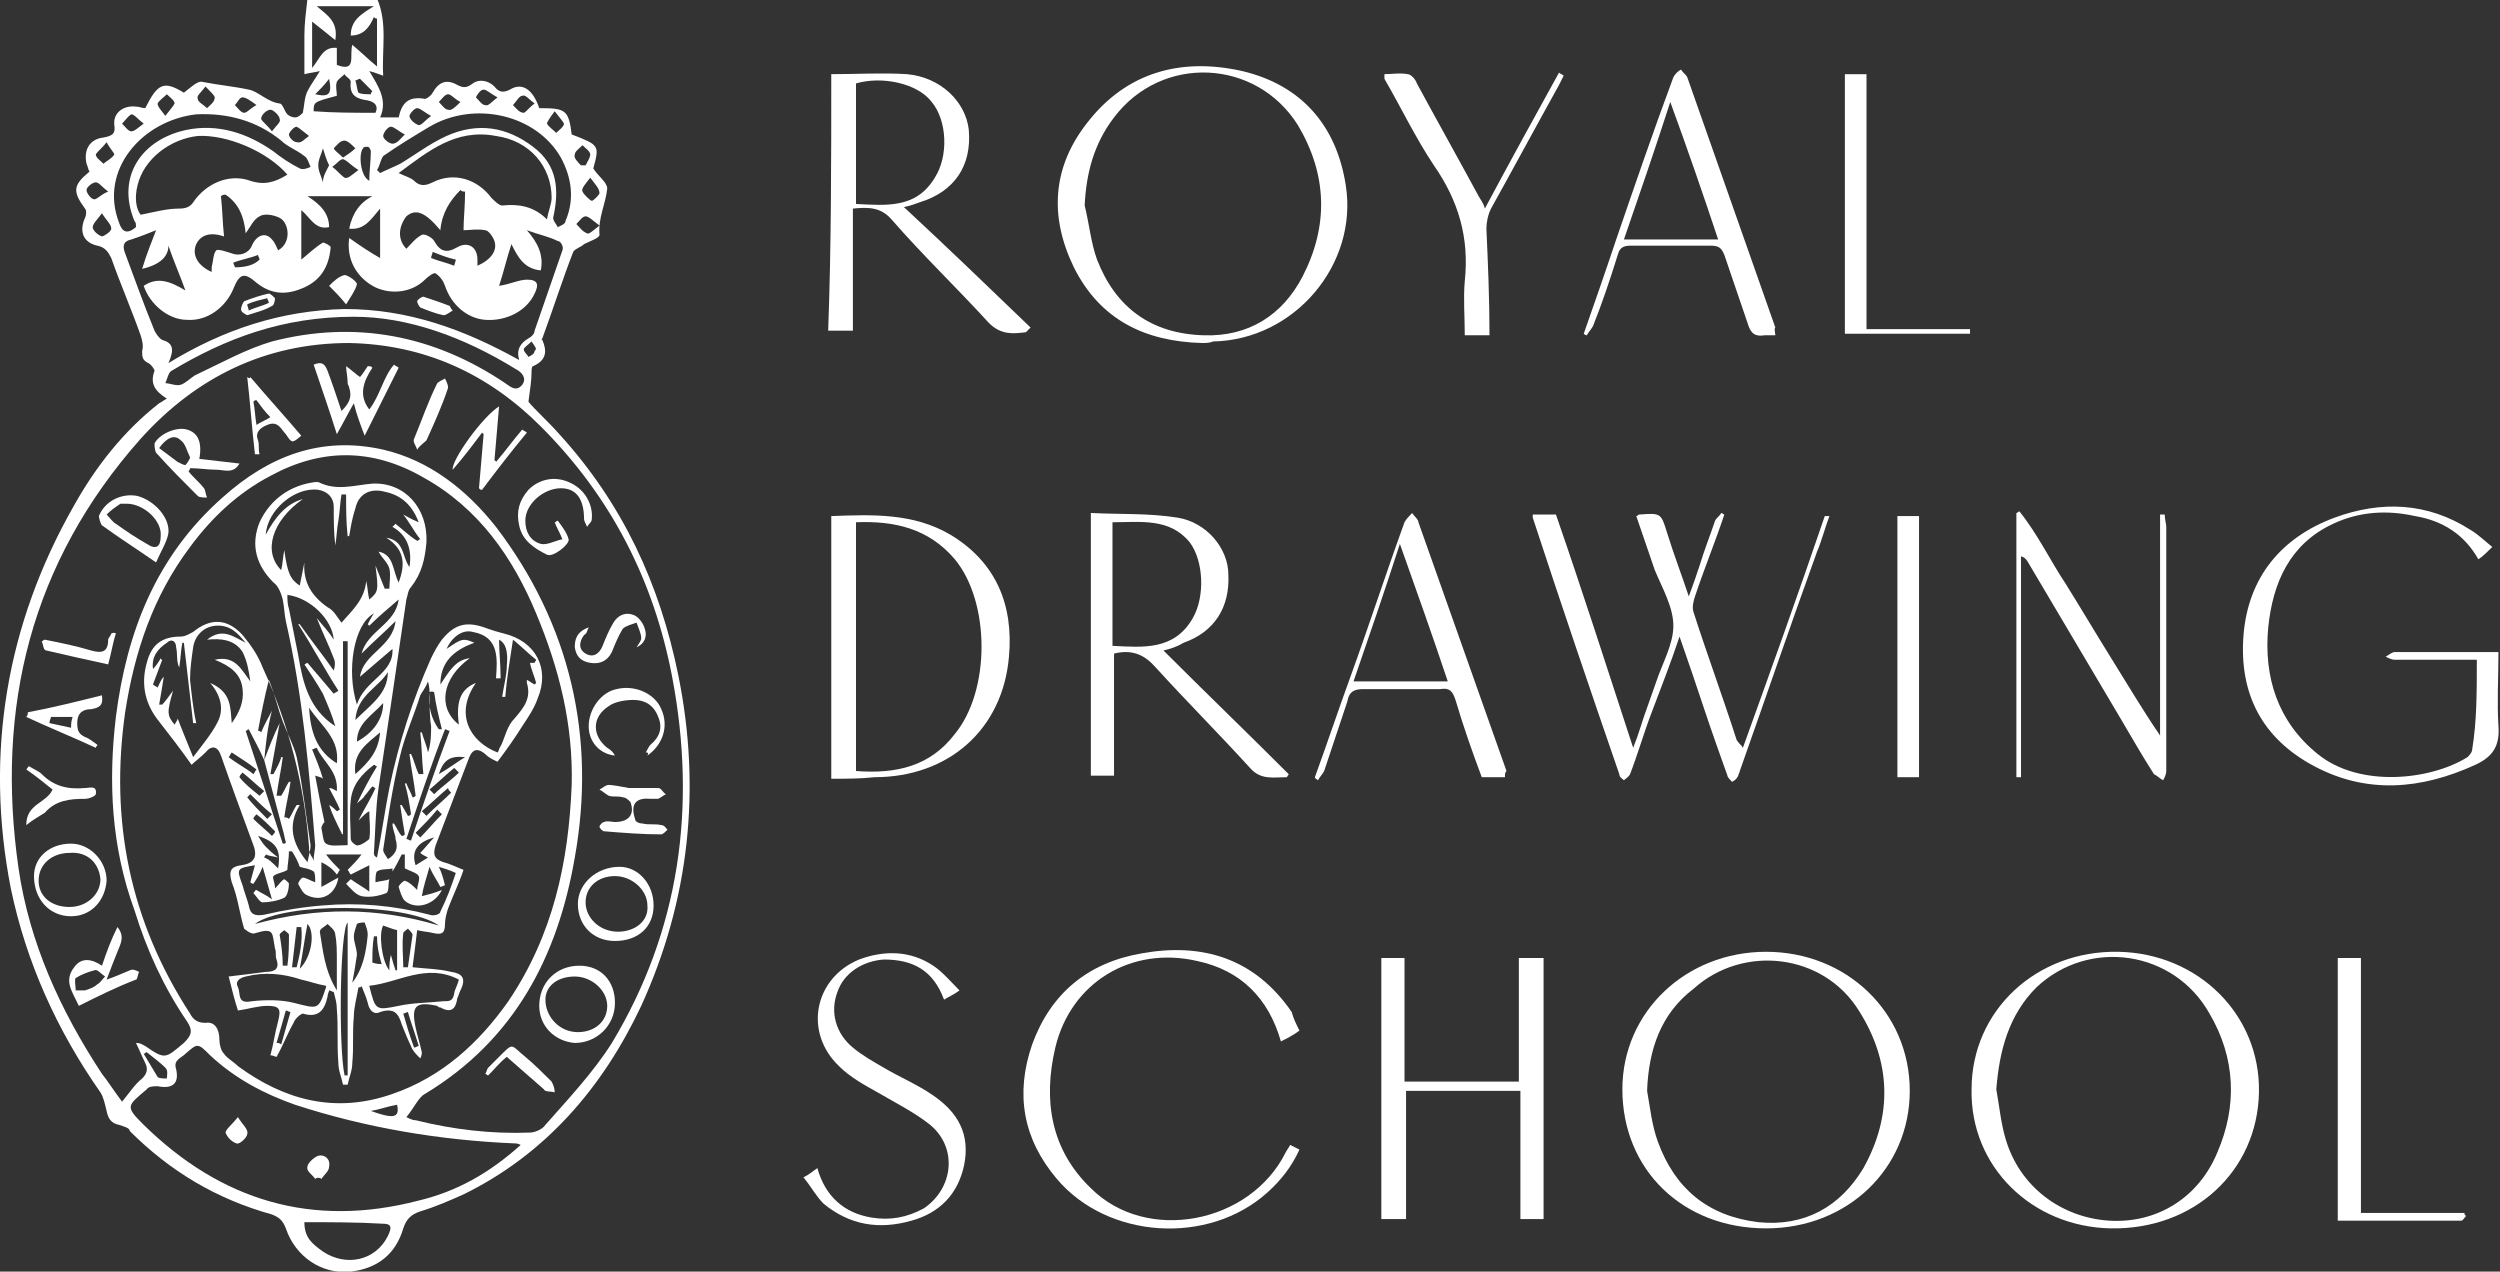 <?xml version="1.0" encoding="utf-8"?>
<!-- Generator: Adobe Illustrator 19.1.0, SVG Export Plug-In . SVG Version: 6.00 Build 0)  -->
<svg version="1.1" id="Layer_1" xmlns="http://www.w3.org/2000/svg" xmlns:xlink="http://www.w3.org/1999/xlink" x="0px" y="0px"
	 viewBox="0 0 161.8 82.3" style="enable-background:new 0 0 161.8 82.3;" xml:space="preserve">
<rect x="0" y="0" width="161.8" height="82.3" fill="#333333" stroke="none"/>
<style type="text/css">
	.st0{fill:#FFFFFF;}
</style>
<g>
	<path class="st0" d="M10.8,25.8c-0.8-0.5-1.1-1-0.8-1.8c0-0.1-0.2-0.4-0.4-0.5c-0.4-0.2-0.4-0.4-0.4-0.8c0.1-0.3,0-0.7-0.1-1
		c-0.6-1.7-1.3-3.3-1.9-5c-0.2-0.4-0.4-0.7-0.9-0.8c-0.9-0.2-1.2-0.9-0.8-1.8c0.1-0.2,0.1-0.5,0-0.6c-0.8-1.1-0.8-1.5,0.3-2.4
		c-0.1-0.1-0.1-0.3-0.2-0.5C5.4,9.7,5.8,9,6.7,8.9c0.5-0.1,0.8-0.2,0.7-0.8C7.3,7.3,8,6.8,8.8,6.9C9,6.9,9.2,7,9.4,7
		c0.8-1.6,1.2-1.8,2.5-1c0.4-0.3,0.9-0.8,1.2-0.7c1,0.2,2.1,0.3,3,0.5c0.6,0.1,1.2,0.8,2,0.9c0.2,0,0.3,0.5,0.5,0.7
		c0.1,0.1,0.3,0.2,0.5,0.2c0.2,0,0.4-0.2,0.5-0.3c0.1-0.5,0.1-1,0.3-1.4c0.2-0.4,0.5-0.8,0.8-1.3c-0.4,0.1-0.6,0.1-1,0.2
		c0-0.9,0-1.7,0-2.5c0-0.8,0.1-1.5,0.2-2.4c1.5,0,3,0,4.5,0c0.7,1.6,0.3,3.3,0.4,5c-0.3-0.1-0.5-0.2-0.9-0.3c0.6,1,1.2,1.9,0.7,3
		c0.4,0,0.8,0,1.2,0c0.2-0.9,0.6-1.4,1.7-1.2c0.1,0,0.4-0.2,0.5-0.4c0.4-0.7,0.9-0.9,1.6-0.5c0.4,0.2,0.6,0.2,1-0.1
		C31,5.1,31.6,5.2,32,5.6c0.3,0.4,0.6,0.4,1,0.2c0.8-0.5,1.5,0,1.9,1.2c1.7,0,1.9,0.1,2.1,1.7c1.8,0.7,1.8,0.7,1.4,2.2
		c0.3,0.5,0.9,0.9,0.9,1.3c-0.1,1-0.6,1.9-0.5,3c0,0.2-0.6,0.4-1,0.6c-0.2,0.2-0.6,0.3-0.7,0.5c-0.7,1.8-1.3,3.7-2,5.6
		c0,0-0.1,0.1,0,0.1c0.3,0.7,0.3,1.3-0.6,1.7c-0.1,0-0.1,0.3-0.1,0.4c0,0.6-0.1,1.1-0.2,1.9c0.5,0.6,1.3,1.3,2,2.1
		c4.1,4.5,6.5,9.7,7.7,15.6c1.5,7.4,0.7,14.6-2.4,21.4c-2.5,5.3-6.2,9.6-11.5,12.2c-0.9,0.4-1.8,0.8-2.8,1.1
		c-0.6,0.2-0.9,0.5-1.1,1.1c-0.5,1.7-1.7,2.6-3.4,2.8c-1.9,0.2-3.6-1-4.2-2.8c-0.2-0.5-0.4-0.7-0.9-0.9c-3.6-1-6.6-2.8-9.2-5.4
		C8.4,73,8,72.9,7.7,72.8c-0.5-0.1-0.7-0.4-0.8-0.9c-0.1-0.4-0.2-0.9-0.4-1.2c-2.8-4-4.8-8.4-5.8-13.2C-1,48.8,0.4,40.4,4.8,32.7
		c1.4-2.5,3.2-4.8,5.5-6.6C10.5,26,10.6,25.9,10.8,25.8z M26.3,72.3c0.4,0.2,0.5,0.2,0.6,0.2c2.4,0.6,4.9,0.9,7.4,0.8
		c0.3,0,0.8-0.2,1-0.5c1.5-1.7,3.1-3.4,4.3-5.3c4.4-7.3,5.5-15.3,3.9-23.7c-1.2-6.3-4-11.7-8.5-16.2c-3.4-3.4-7.5-5.3-12.4-5.4
		c-5.4,0-9.9,2.2-13.5,6.2c-7.1,8-9.4,17.4-7.9,27.8c0.7,4.8,2.7,9.2,5.4,13.3c0.4,0.5,0.7,1,1.3,1.8c0.5-0.6,0.8-1.1,1.3-1.5
		c0.3-0.3,0.4-0.6,0.2-1c-0.2-0.4-0.4-0.9-0.6-1.3c0.3,0,0.4,0.1,0.6,0.2c1.3,0.9,1.3,0.8,2.5-0.2c0.5-0.5,0.6-0.8,0.2-1.4
		c-1.5-2.2-2.6-4.6-3.4-7.2C7.2,54.8,7,50.6,7.5,46.4c0.7-5.5,2.6-10.4,6.9-14.2c3-2.7,6.4-4,10.4-3.1c3,0.7,5.4,2.6,7.3,5
		c4.8,6.3,6.5,13.6,5.1,21.4c-1.1,6.4-3.9,11.8-9.7,15.3C27.1,71,26.8,71.7,26.3,72.3z M37,50.8c0.1-3.9-0.8-7.5-2.3-11.1
		c-1.5-3.6-3.7-6.8-7.3-8.8c-3.3-1.9-6.6-1.9-9.9-0.1c-2.1,1.1-3.8,2.7-5.2,4.6c-2.4,3.2-3.6,6.8-4.2,10.7c-1,7,0.3,13.5,4.2,19.5
		c0.2,0.4,0.5,0.6,1,0.6c0.6-0.1,0.9,0.4,0.9,1.1c0,0.3,0.1,0.7,0.3,0.9c0.2,0.3,0.6,0.5,0.9,0.8c3,2.2,6.3,3.1,10,1.8
		c3.2-1.1,5.6-3.3,7.5-6C35.8,60.5,36.8,55.8,37,50.8z M33.7,74.1c-0.2-0.1-0.3-0.1-0.4-0.1c-4.8-0.2-9.6-1-14.2-2.5
		c-2-0.7-3.9-1.7-5.5-3.2c-0.8-0.8-0.8-0.8-1.6-0.1c-0.3,0.3-0.8,0.4-0.6,1c0.2,0.9-0.2,1.3-1.2,1.1c-0.2,0-0.6,0-0.7,0.2
		c-1.3,1.1-1.4,1.1-0.2,2.3c5,4.9,10.9,6.7,17.8,4.9C29.6,77.1,31.7,75.9,33.7,74.1z M9.2,17.4c0.3-1,0.6-1.7,0.9-2.5
		c-0.5,0.2-1,0.4-1.6,0.6c-0.5,0.1-0.6,0.4-0.4,0.9c0.6,1.6,1.2,3.3,1.9,5c0.1,0.2,0.3,0.5,0.5,0.6c0.7,0.2,0.8,0.6,0.4,1.5
		c3.6-2.2,7.3-3.4,11.4-3.5c4.1,0,7.7,1.3,11.3,3.3c-0.2-0.7,0.1-1.1,0.6-1.4c0.2-0.1,0.4-0.3,0.4-0.5c0.6-1.7,1.2-3.5,1.8-5.2
		c0.1-0.2-0.1-0.6-0.3-0.6c-0.6-0.3-1.2-0.4-2-0.7c0.7,0.8,1.1,1.6,0.9,2.6c-1.1-0.1-1.5-0.9-1.9-1.7c-0.3,0.9-0.5,1.8-0.8,2.7
		c0.7-0.1,1.3-0.4,1.8-0.4c0.7,0,0.8,0.3,0.5,0.9c-0.5,1.1-1.8,1.8-3.2,1.7c-1.2-0.1-2.2-1-2.6-2.2c-0.1-0.3-0.3-0.6-0.6-0.8
		c-0.1-0.1-0.5,0.2-0.7,0.4c-0.8,0.8-2.1,1-3.2,0.5c-1.2-0.6-1.9-1.8-1.7-3.2c0.7,0.5,1.3,0.9,2,1.3c0-1,0-2.1,0-3.2
		c-0.6,0.7-1,1.4-2,1.3c0.2-1,0.7-1.7,1.5-2.1c-1.3,0-2.7,0-4.2,0c0.8,0.5,1.4,1.1,1.4,2c-0.9,0.2-1.2-0.6-1.8-1.1
		c0,0.6,0,1.1,0,1.7c0,0.5,0,1,0,1.5c0.5-0.4,0.9-0.8,1.4-1.1c0.1,0,0.5,0.2,0.5,0.3c-0.1,1.2-0.6,2.1-1.7,2.6
		c-1.1,0.5-2.1,0.5-3.1-0.3c-0.8-0.7-1.1-0.6-1.5,0.4c-0.5,1.2-1.7,2.1-3,2c-1.2,0-2.4-1-2.8-2.2c0.9-0.6,1.7-0.3,2.7,0.3
		c-0.4-1.1-0.8-2-1.1-2.9C10.9,16.5,10.5,17.1,9.2,17.4z M18.6,11.3c-1.3-1.5-3.9-2.6-5.8-2.5c-1.8,0.2-3.5,1.5-3.9,3.2
		c-0.2,0.8-0.1,1.5,0.2,1.9c1-0.2,1.7-0.4,2.5-0.4c0.4,0,0.7-0.1,0.9-0.4c0.8-1.2,2.3-1.9,3.7-1.4C17.1,12,17.8,11.8,18.6,11.3z
		 M25.8,11.2c0.4,0.2,0.8,0.3,1,0.5c0.4,0.4,0.8,0.3,1.2,0.1c1.4-0.7,2.9-0.2,3.8,1c0.2,0.2,0.5,0.5,0.7,0.5c1-0.1,2,0,2.9,0.9
		c0.1-0.6,0.3-1,0.3-1.4c0-2-1.4-3.7-3.6-4C29.5,8.3,27.7,9.8,25.8,11.2z M22.9,20.5c-4.6,0-8.3,1.4-11.8,3.5
		c-0.2,0.1-0.3,0.6-0.4,0.8c0.3,0,0.7,0.2,1,0.1c0.3-0.1,0.6-0.4,0.9-0.6c1.7-0.8,3.3-1.7,5-2.2c5.4-1.4,10.5-0.4,15.1,2.7
		c0.3,0.2,0.7,0.6,1.1,0.1c0.3-0.4,0-0.8-0.4-1C30,21.8,26.4,20.5,22.9,20.5z M8.8,14.7c0-0.2,0-0.3-0.1-0.4
		c-1.2-2.9,0.5-5.3,3.4-5.9c2-0.4,3.9,0.2,5.6,1.4c0.5,0.4,1.1,0.8,1.7,1.1c0.2,0.1,0.5,0,0.7-0.1c-0.1-0.2-0.2-0.6-0.4-0.7
		c-0.5-0.4-1.1-0.6-1.5-1c-1.6-1.3-3.5-1.8-5.5-1.7C9.2,7.8,6.4,11,7.7,14.4C7.9,15,8.2,15.2,8.8,14.7z M24.4,11
		c0.1,0.1,0.1,0.1,0.2,0.2c0.4-0.2,0.9-0.4,1.3-0.6c1-0.6,1.9-1.3,3-1.8c2-0.9,3.9-0.6,5.6,0.7c1.6,1.2,1.7,2.8,1.3,4.6
		c0,0.2,0.2,0.4,0.3,0.6c0.2-0.1,0.5-0.2,0.5-0.4c0.6-1.4,0.4-2.8-0.3-4.1c-1.6-2.8-5.6-3.7-8.5-2c-1,0.6-2,1.2-3,1.9
		C24.6,10.4,24.6,10.7,24.4,11z M13.7,17.6c0-0.1,0-0.2,0-0.3c0.1-0.4,0.1-0.9,0.3-1.1c0.1-0.1,0.7,0.1,1,0.2c0.5,0.2,1.1,0,1.3-0.5
		c0.3-0.7,0.9-0.9,1.3-0.4c0.2,0.2,0.3,0.5,0.4,0.7c0.9-0.5,0.7-1.8,0.1-2.1c-0.4-0.2-1-0.3-1.3-0.1c-0.4,0.2-0.6,0.7-0.9,1.1
		c-0.1-1-0.4-1.9-1.3-2.5c-0.1,0-0.2,0-0.3,0.1c0.1,0.9,0.1,1.7,0.2,2.6c-0.9-0.3-1.5-0.1-1.8,0.5C12.4,16.5,12.8,17.2,13.7,17.6z
		 M26.3,16.1c0.3-0.3,0.6-0.7,1-0.9c0.2-0.1,0.7,0.2,0.8,0.4c0.4,0.7,0.8,0.8,1.5,0.4c0.7-0.4,1.3,0,1.3,0.8c0,0.1,0,0.3,0,0.4
		c0.9-0.4,1.3-1,1.1-1.6c-0.1-0.3-0.4-0.7-0.6-0.7c-0.5-0.1-1,0-1.4,0c0-0.7,0.1-1.6,0.1-2.5c-0.1,0-0.2,0-0.3-0.1
		c-0.7,0.7-1.2,1.5-1.3,2.6c-1-1.2-1.6-1.4-2.2-0.9C25.7,14.8,25.8,15.6,26.3,16.1z M24.4,1.2c-0.1,0-0.1,0-0.2-0.1
		c-0.3,0.7-0.7,1.2-1.5,1.2c0-1,0.7-1.4,1.5-1.9c-1.3,0-2.5,0-3.7,0c0.7,0.6,1.4,1,1.2,2.2c-0.6-0.5-1-0.8-1.5-1.2c0,1,0,1.9,0,3
		c0.5-0.6,0.7-1.4,1.6-1.3c0,0.4,0,0.8,0,1.1c1.3,0.5,0.8-0.6,1-1.3c0.6,0.5,1.1,1,1.6,1.4C24.4,3.2,24.4,2.2,24.4,1.2z M19.7,79.1
		c0,1,0.5,1.4,1.2,1.9c1.5,1,3.4,0.6,4.2-1c0.3-0.6,0.2-0.8-0.3-0.8C23.1,79.1,21.4,79.1,19.7,79.1z M24.3,7.3
		c0.2-0.4,0-0.7-0.5-0.8c-0.7-0.1-1.2-0.3-1.1-1.2c0-0.2-0.3-0.3-0.4-0.5c-0.2,0.2-0.4,0.3-0.5,0.5c-0.1,0.3,0,0.6,0,0.9
		c-1.5,0.4-1.5,0.4-1.5,1C21.6,7.3,22.9,7.3,24.3,7.3z M23.9,11.7c0-0.6,0.1-1.3,0.1-1.9c0-0.1-0.1-0.3-0.2-0.3
		c-0.1,0-0.3,0-0.3,0.1C23.2,9.9,23.3,11.4,23.9,11.7z M23.2,11c-0.5-0.3-0.7-0.6-1-0.7c-0.2,0-0.4,0.3-0.7,0.5
		c0.3,0.2,0.5,0.5,0.8,0.7C22.5,11.6,22.8,11.3,23.2,11z M9.5,68.1c-0.1,0-0.1,0.1-0.2,0.1c0.3,0.5,0.6,1,0.9,1.5
		c0.1,0.1,0.4,0.1,0.6,0.1c0-0.2,0.1-0.5-0.1-0.7C10.4,68.8,10,68.5,9.5,68.1z M38.8,14.6c-0.4-0.3-0.7-0.6-0.9-0.6
		c-0.2,0-0.4,0.3-0.6,0.5c0.2,0.2,0.4,0.5,0.7,0.6C38.1,15.2,38.4,14.9,38.8,14.6z M21.3,10.7c-0.2-0.4-0.3-0.8-0.4-1.1
		c-0.1,0.4-0.3,0.7-0.3,1.1c0,0.4,0.2,0.7,0.3,1.1C20.9,11.4,21.1,11.1,21.3,10.7z M17.6,8.5c0.3-0.4,0.6-0.6,0.5-0.8
		c0-0.2-0.4-0.6-0.6-0.6c-0.2,0-0.6,0.3-0.6,0.6C17,7.9,17.3,8.1,17.6,8.5z M6.6,13.8C6.3,14.2,6,14.5,6,14.7c0,0.2,0.3,0.5,0.6,0.6
		c0.1,0,0.6-0.3,0.6-0.5C7.2,14.5,6.9,14.3,6.6,13.8z M38.2,11.5c-0.3,0.4-0.6,0.7-0.5,0.9c0.1,0.2,0.4,0.5,0.6,0.6
		c0.1,0,0.5-0.4,0.5-0.5C38.8,12.2,38.5,11.9,38.2,11.5z M7,12.4c-0.4-0.3-0.6-0.6-0.8-0.6c-0.2,0-0.6,0.3-0.6,0.5
		c0,0.2,0.3,0.6,0.5,0.6C6.3,12.9,6.5,12.6,7,12.4z M26.2,8.7c-0.4-0.2-0.7-0.5-0.9-0.5c-0.2,0-0.5,0.4-0.5,0.6
		c0,0.2,0.4,0.5,0.6,0.5C25.7,9.3,25.9,9,26.2,8.7z M22.2,10.2c0.3-0.2,0.6-0.4,0.8-0.6c-0.2-0.2-0.5-0.5-0.7-0.5
		c-0.3,0-0.5,0.3-0.7,0.5C21.7,9.8,21.9,9.9,22.2,10.2z M9.3,8C8.9,7.7,8.7,7.4,8.5,7.4C8.3,7.5,8.1,7.8,7.9,8
		c0.2,0.2,0.4,0.5,0.6,0.5C8.7,8.5,8.9,8.3,9.3,8z M20,8.8c-0.4-0.3-0.6-0.5-0.8-0.6c-0.2,0-0.5,0.4-0.5,0.5c0,0.2,0.3,0.5,0.5,0.5
		C19.5,9.3,19.7,9,20,8.8z M6.9,9.2C6.6,9.6,6.3,9.8,6.2,10c0,0.2,0.3,0.4,0.5,0.6c0.2-0.2,0.5-0.3,0.7-0.6C7.4,9.9,7.1,9.6,6.9,9.2
		z M27.9,7.5C27.5,7.3,27.2,7,27,7c-0.2,0-0.5,0.4-0.5,0.5c0,0.2,0.3,0.5,0.6,0.6C27.3,8.1,27.5,7.8,27.9,7.5z M35.9,7.2
		c-0.3,0.4-0.5,0.7-0.5,0.8c0.1,0.2,0.4,0.4,0.6,0.6c0.2-0.2,0.5-0.4,0.5-0.6C36.4,7.8,36.2,7.6,35.9,7.2z M37.6,10.7
		c0.1,0,0.2,0,0.3,0c0.1-0.2,0.3-0.5,0.3-0.7c0-0.2-0.3-0.4-0.5-0.6c-0.2,0.2-0.5,0.4-0.5,0.6C37.1,10.2,37.4,10.5,37.6,10.7z
		 M34.6,6.7c-0.4-0.3-0.6-0.6-0.8-0.5c-0.2,0-0.4,0.4-0.6,0.6c0.2,0.2,0.4,0.5,0.7,0.5C34,7.3,34.2,7,34.6,6.7z M13.3,5.6
		c-0.3,0.4-0.6,0.6-0.5,0.8c0,0.2,0.4,0.4,0.6,0.6c0.2-0.2,0.5-0.4,0.5-0.7C13.9,6.2,13.6,5.9,13.3,5.6z M16.6,6.8
		c-0.4-0.3-0.7-0.5-0.9-0.5c-0.2,0-0.3,0.3-0.5,0.5c0.2,0.2,0.4,0.5,0.6,0.5C16,7.3,16.2,7,16.6,6.8z M32.2,6.3
		c-0.4-0.2-0.7-0.5-0.9-0.5c-0.2,0-0.4,0.3-0.5,0.5c0.2,0.2,0.4,0.5,0.6,0.5C31.6,6.9,31.8,6.6,32.2,6.3z M29.8,6.6
		c-0.4-0.2-0.6-0.5-0.8-0.5c-0.2,0-0.4,0.3-0.6,0.5c0.2,0.2,0.4,0.5,0.6,0.5C29.2,7.2,29.5,6.9,29.8,6.6z M10.7,7.5
		c0.3-0.4,0.5-0.6,0.6-0.8c0-0.2-0.3-0.4-0.5-0.6c-0.2,0.2-0.5,0.4-0.6,0.6C10.2,6.9,10.4,7.1,10.7,7.5z M16.8,16.8
		c0-0.1-0.1-0.2-0.1-0.3c-0.5,0.2-1.1,0.3-1.6,0.5c0,0.1,0.1,0.2,0.1,0.3C15.8,17.3,16.4,17.2,16.8,16.8z M24,71.9
		c1.4,0.5,1.9,0.5,1.7-0.4C25.1,71.6,24.6,71.8,24,71.9z M28,16.3c0,0.1-0.1,0.3-0.1,0.4c0.5,0.2,1,0.3,1.5,0.5
		c0-0.1,0.1-0.3,0.1-0.4C29,16.7,28.5,16.5,28,16.3z M23.3,5.1c-0.1,0-0.2,0.1-0.3,0.1c0.1,0.3,0.1,0.6,0.2,0.8
		c0.2,0.1,0.5,0.1,0.8,0.1c0-0.1,0.1-0.2,0.1-0.2C23.8,5.6,23.6,5.4,23.3,5.1z M21.3,5.1c-0.3,0.4-0.6,0.7-0.9,1
		C21.3,6.3,21.5,6.1,21.3,5.1z M34.4,22.1c-0.2,0.2-0.5,0.4-0.5,0.5c0,0.2,0.2,0.3,0.3,0.5c0.2-0.1,0.4-0.2,0.4-0.4
		C34.8,22.6,34.6,22.4,34.4,22.1z"/>
	<path class="st0" d="M112.8,48.4c1.8-5,3.6-10,5.3-15c0,0,0.1,0,0.3,0c-0.3,0.8-0.5,1.6-0.8,2.3c-1.7,4.7-3.3,9.4-5,14.2
		c0,0.1-0.1,0.2-0.1,0.3c-0.1,0.2-0.2,0.3-0.4,0.4c-0.1-0.1-0.3-0.3-0.3-0.4c-0.5-1.4-1-2.8-1.5-4.3c-0.5-1.5-1-3-1.6-4.7
		c-0.6,1.8-1.2,3.3-1.8,4.9c-0.5,1.3-0.9,2.7-1.4,4c-0.1,0.2-0.3,0.3-0.4,0.4c-0.1-0.1-0.3-0.2-0.3-0.4c-1.9-5.5-3.8-11.1-5.6-16.6
		c0,0,0-0.1,0-0.2c0.5,0,0.9,0,1.5,0c1.7,4.9,3.3,9.9,5,15.1c0.4-1,0.6-1.8,0.9-2.6c0.2-0.6,0.4-1.1,0.6-1.7
		c0.4-1.2,1.1-2.4,1.1-3.6c0-1.2-0.7-2.4-1.2-3.6c-0.4-1.2-0.8-2.3-1.2-3.5c0.1,0,0.1-0.1,0.2-0.1c1.4-0.1,1.4-0.1,1.8,1.2
		c0.4,1.3,0.9,2.6,1.4,4.1c0.3-0.8,0.5-1.4,0.7-2c0.3-1,0.7-2,1-2.9c0.1-0.2,0.3-0.3,0.4-0.5c0.1,0,0.1,0.1,0.2,0.1
		c-0.6,1.8-1.3,3.5-1.9,5.3c-0.1,0.3-0.2,0.7-0.1,1c0.9,2.8,1.9,5.5,2.8,8.3C112.6,48.2,112.7,48.2,112.8,48.4z"/>
	<path class="st0" d="M127.6,70.5c0-5.1,4.2-9,9.5-8.9c5.2,0.1,9.2,4.1,9.1,9.1c-0.1,5.1-4.2,8.9-9.6,8.8
		C131.5,79.4,127.5,75.5,127.6,70.5z M129.2,70.5c0.2,1.1,0.3,2.2,0.6,3.2c0.9,3.1,3.6,5.1,6.7,5.3c3.1,0.2,5.8-1.5,7-4.4
		c1.3-3,1.2-6.1-0.5-9c-2.3-4.1-7.8-4.9-11.2-1.7C130,65.7,129.4,68,129.2,70.5z"/>
	<path class="st0" d="M105,70.5c0-5,4.1-8.9,9.3-8.9c5.2,0,9.3,3.9,9.3,9c0,5-4,8.9-9.3,8.9C108.9,79.5,105,75.7,105,70.5z
		 M106.6,70.6c0.2,1.1,0.3,2.2,0.7,3.3c1.1,3,3.2,4.8,6.5,5.2c3,0.3,5.3-1,6.8-3.5c1.9-3.4,1.8-6.9-0.3-10.2
		c-2.3-3.7-7.5-4.3-10.7-1.4C107.5,65.6,106.7,67.9,106.6,70.6z"/>
	<path class="st0" d="M77.8,22.2c-3.7-0.1-6.6-1.5-8.3-4.9c-1.6-3.3-1.4-6.5,0.9-9.4c2.5-3.2,6-4.2,10-3.3c3.8,0.9,6.1,3.5,6.7,7.4
		c0.8,5.1-3.3,10-8.6,10.1C78.3,22.2,78,22.2,77.8,22.2z M70.2,13.3c0.3,1.2,0.4,2.4,0.8,3.5c1.2,3.1,3.5,4.8,6.9,4.9
		c2.9,0.1,5.1-1.3,6.4-3.8c1.7-3.3,1.6-6.6-0.3-9.8c-2.7-4.3-8.8-4.6-11.9-0.5C70.8,9.3,70.3,11.2,70.2,13.3z"/>
	<path class="st0" d="M75.3,42.1c2.7,2.7,5.4,5.3,8.1,8c0,0.1-0.1,0.1-0.1,0.2c-0.9,0-1.7,0.2-2.4-0.6c-2-2.2-4.1-4.3-6.1-6.5
		c-0.7-0.8-1.5-1.2-2.7-0.9c0,2.6,0,5.3,0,7.9c-0.6,0-1,0-1.5,0c0-5.6,0-11.2,0-17c1.9,0.1,3.7,0,5.6,0.3c1.9,0.3,3.3,2,3.3,3.7
		c0.1,2.1-0.9,3.7-2.9,4.4C76.1,41.9,75.7,42,75.3,42.1z M72,41.8c2,0.1,4,0.3,5.2-1.8c0.8-1.4,0.7-3.7-0.2-4.9
		c-1.3-1.6-3.2-1.3-5-1.3C72,36.5,72,39.1,72,41.8z"/>
	<path class="st0" d="M53.8,4.8c1.7,0,3.3-0.1,4.9,0c2.2,0.2,3.8,1.8,4,3.6c0.2,2.3-0.9,4-3.2,4.7c-0.3,0.1-0.5,0.2-1,0.3
		c2.8,2.6,5.5,5.2,8.2,7.8c-0.1,0.1-0.2,0.2-0.3,0.3c-0.8,0.1-1.6,0.2-2.4-0.6c-2.1-2.3-4.3-4.4-6.3-6.7c-0.7-0.8-1.5-0.8-2.5-0.7
		c0,2.6,0,5.3,0,7.9c-0.5,0-1,0-1.6,0C53.8,16,53.8,10.4,53.8,4.8z M55.4,13.2c2,0.1,3.9,0.3,5.1-1.7c0.9-1.4,0.8-3.7-0.2-4.9
		c-0.9-1.2-3.2-1.7-4.9-1.2C55.4,7.9,55.4,10.5,55.4,13.2z"/>
	<path class="st0" d="M89.4,62c0.5,0,1,0,1.5,0c0,2.7,0,5.3,0,8c2.5,0,4.9,0,7.4,0c0-2.7,0-5.3,0-8c0.6,0,1,0,1.6,0
		c0,5.6,0,11.3,0,16.9c-0.5,0-1,0-1.5,0c0-2.8,0-5.5,0-8.3c-2.5,0-4.9,0-7.4,0c0,2.7,0,5.5,0,8.3c-0.6,0-1,0-1.6,0
		C89.4,73.4,89.4,67.8,89.4,62z"/>
	<path class="st0" d="M53.8,50.4c0-5.7,0-11.3,0-17c2.7-0.1,5.3-0.2,7.7,1.2c3,1.8,4.1,4.6,3.8,7.9c-0.4,4.7-3.9,7.8-8.7,7.8
		C55.7,50.4,54.8,50.4,53.8,50.4z M55.4,49.9c2.6,0.2,4.8-0.3,6.4-2.4c2.3-2.8,2.3-8.5,0-11.3c-1.7-2-3.9-2.5-6.4-2.4
		C55.4,39.2,55.4,44.5,55.4,49.9z"/>
	<path class="st0" d="M160.3,42.7c-1.8,0-3.6,0-5.3,0c-0.2,0-0.4-0.1-0.6-0.2c0.2-0.1,0.4-0.3,0.6-0.3c2.2,0,4.4,0,6.7,0
		c0,1.6-0.1,3.2,0,4.8c0.1,1.3-0.4,2-1.5,2.5c-3.5,1.6-7,1.9-10.4,0.1c-3.4-1.8-4.9-4.7-4.6-8.5c0.3-3.7,2.4-6.3,5.9-7.6
		c3-1.1,6-1,8.8,0.8c0.5,0.3,0.9,0.7,1.4,1.1c-0.3,0.3-0.6,0.6-0.9,0.8c-0.9-1.6-2.3-2.5-4.1-2.8c-1.8-0.4-3.6-0.3-5.3,0.5
		c-2.8,1.3-3.9,3.8-4.2,6.7c-0.3,3.2,0.6,6.1,3.2,8.2c2.7,2.2,7.3,1.7,9.7,0.2c0.1-0.1,0.3-0.3,0.3-0.5
		C160.3,46.7,160.3,44.8,160.3,42.7z"/>
	<path class="st0" d="M84.1,66.7c-0.4,0.3-0.8,0.5-1.2,0.7c-0.8-2.8-2.6-4.6-5.4-5.2c-4.3-1-8.2,1.4-9.2,5.6
		c-0.8,3.4-0.3,6.6,2.3,9.1c3.6,3.6,10.3,2.3,12.6-2.3c0.1-0.2,0.2-0.3,0.3-0.5c0.2,0.1,0.4,0.2,0.6,0.3c-0.5,1.1-1.2,2-2.1,2.8
		c-3.8,3.4-10.3,3-13.6-0.9c-2.2-2.6-2.7-5.5-1.6-8.7c1.2-3.3,3.6-5.3,7.1-5.9c3.9-0.7,7.3,0.3,9.7,3.8
		C83.7,65.9,83.9,66.3,84.1,66.7z"/>
	<path class="st0" d="M130.7,33.1c1.2,1.5,2,3.2,3,4.7c1,1.6,2,3.3,3,4.9c1,1.6,2,3.3,3.1,4.9c0-4.8,0-9.5,0-14.3c0.1,0,0.2,0,0.3,0
		c0,0.3,0.1,0.6,0.1,0.8c0,4.8,0,9.6,0,14.4c0,0.5,0,0.9,0,1.4c0,0.2-0.1,0.4-0.2,0.6c-0.2-0.1-0.4-0.3-0.6-0.4
		c-0.7-1.1-1.4-2.3-2.1-3.5c-2-3.4-4.1-6.9-6.1-10.3c-0.1-0.1-0.1-0.2-0.4-0.3c0,1.2,0,2.4,0,3.6c0,1.2,0,2.4,0,3.6
		c0,1.2,0,2.4,0,3.7c0,1.1,0,2.3,0,3.4c-0.1,0-0.2,0-0.3,0c0-5.7,0-11.4,0-17.1C130.6,33.2,130.6,33.1,130.7,33.1z"/>
	<path class="st0" d="M97.4,50.3c-0.5,0-1,0-1.5,0c-0.6-1.6-1.2-3.3-1.7-5c-0.2-0.6-0.4-0.8-1-0.7c-1.7,0-3.3,0-5,0
		c-0.6,0-0.9,0.2-1,0.8c-0.5,1.5-1,3-1.5,4.5c-0.1,0.2-0.3,0.4-0.4,0.6c-0.1-0.1-0.2-0.1-0.2-0.2c0.8-2.2,1.5-4.3,2.3-6.5
		c1.2-3.3,2.3-6.7,3.5-10c0.1-0.2,0.3-0.4,0.5-0.6c0.1,0.2,0.4,0.4,0.4,0.6c1.9,5.4,3.8,10.7,5.7,16.1C97.4,50,97.4,50.1,97.4,50.3z
		 M90.6,35.2c-1,3.1-2,6-3,8.9c2.1,0,4.1,0,6.1,0C92.7,41.1,91.7,38.3,90.6,35.2z"/>
	<path class="st0" d="M114.9,21.7c-0.3,0-0.5,0-0.7,0c-0.6,0.1-0.9-0.1-1.1-0.8c-0.5-1.5-1-2.9-1.5-4.4c-0.2-0.5-0.4-0.6-0.9-0.6
		c-1.7,0-3.5,0-5.2,0c-0.5,0-0.7,0.2-0.8,0.6c-0.5,1.6-1,3.1-1.6,4.6c-0.1,0.2-0.3,0.4-0.4,0.6c-0.1,0-0.2-0.1-0.2-0.1
		c0.7-2,1.4-4,2.1-6.1c1.2-3.5,2.4-7,3.7-10.5c0.1-0.2,0.3-0.4,0.5-0.5c0.1,0.2,0.3,0.3,0.4,0.5c1.9,5.4,3.8,10.8,5.7,16.2
		C114.8,21.3,114.9,21.5,114.9,21.7z M111.2,15.5c-1-3-2-5.9-3.1-8.9c-1,3.1-2,6-3,8.9C107.1,15.5,109.1,15.5,111.2,15.5z"/>
	<path class="st0" d="M52,76.2c0.4-0.2,0.6-0.4,0.9-0.6c0.5,1.8,1.7,2.9,3.5,3.2c1.2,0.2,2.3,0,3.4-0.6c1.9-1.3,2.2-3.9,0.4-5.4
		c-1-0.8-2.2-1.4-3.4-2.1c-0.9-0.5-1.8-1-2.5-1.7c-2.3-2.2-1.6-5.7,1.3-6.9c1.6-0.6,3.3-0.6,4.8,0.4c0.6,0.4,1.1,1,1.7,1.6
		c-0.4,0.3-0.7,0.4-1,0.6c-0.7-1.9-2-2.6-3.9-2.6c-1.4,0.1-2.6,0.9-3,2.1c-0.5,1.3-0.1,2.7,1,3.6c0.6,0.5,1.3,0.9,2,1.3
		c1,0.6,2.2,1.1,3.2,1.8c1.6,1.1,2.4,2.5,2,4.5C62,77.3,60.8,78.5,59,79c-2.1,0.6-4,0.3-5.7-1.1C52.8,77.4,52.5,76.8,52,76.2z"/>
	<path class="st0" d="M96.4,21.7c-0.5,0-1,0-1.6,0c0-1.2-0.1-2.4,0-3.5c0.3-2.8-0.4-5.2-2-7.5c-1.2-1.8-2.1-3.7-3.2-5.6
		c0,0,0-0.1,0-0.3c0.5,0,1-0.1,1.5,0c0.2,0,0.5,0.3,0.6,0.6c1.3,2.4,2.7,4.9,4,7.3c0.1,0.2,0.3,0.4,0.4,0.8c1.6-3,3.2-5.9,4.8-8.8
		c0.1,0.1,0.2,0.1,0.3,0.2c-0.1,0.2-0.2,0.4-0.3,0.6c-1.5,2.7-2.9,5.3-4.4,8c-0.2,0.4-0.3,0.9-0.3,1.3C96.3,17,96.4,19.3,96.4,21.7z
		"/>
	<path class="st0" d="M151.3,79c0-5.7,0-11.3,0-17c0.5,0,0.9,0,1.5,0c0,5.5,0,11,0,16.5c2.3,0,4.5,0,6.7,0c0,0.1,0,0.1,0.1,0.2
		c-0.1,0.1-0.2,0.3-0.3,0.3C156.6,79,154,79,151.3,79z"/>
	<path class="st0" d="M119.4,21.6c0-5.6,0-11.2,0-16.8c0.5,0,0.9,0,1.4,0c0,5.5,0,10.9,0,16.5c2.3,0,4.5,0,6.7,0c0,0.1,0,0.2,0,0.3
		C124.8,21.6,122.1,21.6,119.4,21.6z"/>
	<path class="st0" d="M122.8,33.4c0.5,0,0.9,0,1.4,0c0,5.6,0,11.3,0,16.9c-0.5,0-0.9,0-1.4,0C122.8,44.7,122.8,39.1,122.8,33.4z"/>
	<path class="st0" d="M24.1,23.8c-0.6,0.9-0.9,1.8-0.2,2.7c0.7-0.9,0.9-2.1,1.6-2.9c0.1,0.1,0.2,0.1,0.3,0.2
		c-0.7,1.4-1.4,2.8-2.2,4.4c-0.3-0.8-0.5-1.3-0.7-2.1c-0.4,0.7-0.7,1.3-1.1,2c-0.5-1.6-1-3-1.5-4.5c0.5-0.2,0.7-0.1,0.9,0.4
		c0.3,0.8,0.6,1.7,0.9,2.6c0.5-0.5,0.7-0.9,0.5-1.5c0-0.1-0.1-0.2-0.1-0.3c0-0.4-0.1-0.8-0.1-1.1c0.3,0.2,0.6,0.5,0.9,0.7
		c0.1-0.1,0.3-0.4,0.5-0.7C24,23.7,24,23.7,24.1,23.8z"/>
	<path class="st0" d="M34.9,65.1c0-1.5,1.1-2.6,2.6-2.6c1.4,0,2.3,1,2.3,2.4c0,1.5-1.2,2.6-2.6,2.6C35.9,67.4,34.9,66.4,34.9,65.1z
		 M39.3,65.1c0-1-1-1.9-2.1-1.9c-1.1,0-1.9,0.6-1.9,1.5c0,1.1,0.9,2.1,2.1,2.1C38.5,66.8,39.3,66.1,39.3,65.1z"/>
	<path class="st0" d="M12.2,30.5c0.3,0.4,0.7,0.7,1,1.1c0.1,0.1,0.1,0.4,0.2,0.6c-0.2,0-0.5,0-0.6-0.1c-0.9-0.9-1.8-1.8-2.7-2.8
		C10,29.1,10,28.8,10,28.7c0.3-0.6,1.4-1.1,2.1-0.9c0.7,0.2,1,0.8,0.8,1.9c0.9,0.1,1.7,0.2,2.6,0.3c-0.4,0.7-1,0.4-1.5,0.4
		c-0.6,0-1.1-0.1-1.7-0.1C12.3,30.3,12.3,30.4,12.2,30.5z M10.3,29c0.4,0.3,0.8,0.6,1.2,0.9c0.2,0.1,0.4,0.2,0.5,0.2
		c0.1-0.1,0.3-0.4,0.3-0.5c-0.2-0.4-0.3-0.9-0.6-1.1C11.3,28.1,10.8,28.3,10.3,29z"/>
	<path class="st0" d="M5.1,65.1c-0.4-0.9-1-1.6-0.3-2.5c0.5-0.7,1.2-0.5,1.8-0.1c0.3-0.9,0.6-1.7,1-2.5c0.5,0.6,0.2,1.1,0,1.6
		c-0.2,0.5-0.4,1-0.7,1.8c0.6-0.2,1-0.4,1.5-0.6c0.2-0.1,0.4,0,0.6,0.1c-0.1,0.2-0.1,0.5-0.2,0.5C7.5,63.9,6.3,64.5,5.1,65.1z
		 M6.8,63.2c-0.3-0.2-0.5-0.5-0.7-0.4c-0.4,0.1-0.9,0.3-1.2,0.5c-0.1,0.1,0,0.5,0,0.8c0.2,0,0.4,0,0.6,0c0.3-0.1,0.6-0.2,0.8-0.4
		C6.5,63.6,6.6,63.4,6.8,63.2z"/>
	<path class="st0" d="M39.8,60.9c-1.4,0-2.4-1-2.4-2.4c0-1.3,1.2-2.4,2.7-2.4c1.2,0,2.2,1.1,2.2,2.5C42.3,60,41.3,60.9,39.8,60.9z
		 M40,60.3c1.1,0,2-0.7,1.9-1.7c0-1-1-1.9-2.1-1.9c-1.1,0-1.9,0.7-1.9,1.7C37.9,59.4,38.8,60.3,40,60.3z"/>
	<path class="st0" d="M40.7,51c0.6,0,1.2,0,1.9,0c0.2,0,0.3,0.3,0.5,0.4c-0.2,0.1-0.3,0.2-0.5,0.3c-0.2,0-0.4,0-0.5,0
		c-1-0.1-1.3,0.4-1,1.3c0,0.2,0.3,0.3,0.5,0.3c0.4,0.1,0.8,0,1.2,0.1c0.2,0,0.3,0.2,0.4,0.3c-0.1,0.1-0.3,0.3-0.4,0.3
		c-1.2,0-2.5-0.1-3.7-0.2c-0.1,0-0.3-0.2-0.3-0.3c0-0.1,0.2-0.3,0.3-0.3c0.2-0.1,0.5,0,0.7,0c0.9,0,1.3-0.5,1-1.3
		c-0.1-0.1-0.3-0.3-0.5-0.3c-0.3-0.1-0.6,0-0.9-0.1c-0.2-0.1-0.4-0.3-0.6-0.4c0.2-0.1,0.4-0.3,0.6-0.3C39.6,50.8,40.2,50.9,40.7,51
		C40.7,51,40.7,51,40.7,51z"/>
	<path class="st0" d="M4.6,59.3c-1.4,0-2.4-1.1-2.4-2.6c0-1.2,1-2.1,2.4-2.1c1.2,0,2.3,1.1,2.3,2.4C6.8,58.3,5.9,59.3,4.6,59.3z
		 M4.5,55.2c-1.1,0-2,0.7-2,1.8c0,1,0.8,1.7,2,1.7c1.1,0,2-0.8,2-1.8C6.4,55.8,5.6,55.1,4.5,55.2z"/>
	<path class="st0" d="M36.4,34.9c-0.2-0.5-0.4-0.8-0.5-1.1c0.1,0,0.1-0.1,0.2-0.1c0.3,0.4,0.6,0.8,0.7,1.2c0.1,0.3-1,1.2-1.4,1
		c-0.8-0.4-1.6-0.9-1.8-1.9c-0.2-0.9,0-1.6,0.6-2.3c0.7-0.7,1.7-0.9,2.6-0.5c1,0.4,1.6,1.4,1.5,2.4c0,0.2-0.2,0.3-0.3,0.5
		c-0.1-0.2-0.2-0.4-0.2-0.5c0-1.3-0.5-2-1.5-2c-1.1,0-2.3,1-2.3,2.1c0,0.7,0.3,1.3,1,1.5C35.4,35.3,35.9,35,36.4,34.9z"/>
	<path class="st0" d="M10.1,36.4c-1.3-0.9-2.4-1.6-3.5-2.4c-0.1-0.1-0.2-0.5-0.2-0.6c0.4-1,1.5-1.5,2.5-1.3c1.1,0.3,2.1,1.4,2,2.4
		C10.8,35.1,10.4,35.7,10.1,36.4z M8.2,32.6c-0.1,0-0.3,0-0.4,0c-0.3,0.2-0.6,0.4-0.9,0.7c0.2,0.2,0.4,0.5,0.6,0.6
		c0.7,0.5,1.3,0.9,2,1.3c0.6,0.4,0.9,0.2,0.9-0.5C10.5,33.7,9.3,32.6,8.2,32.6z"/>
	<path class="st0" d="M32.1,29.9c0.6-0.7,1.1-1.4,1.7-2.1c0.1,0.1,0.2,0.1,0.3,0.2c-1,1.2-2,2.5-2.9,3.7c-0.1,0-0.1,0-0.2-0.1
		c0.1-1.2,0.2-2.3,0.3-3.5c0,0-0.1-0.1-0.1-0.1c-0.6,0.8-1.2,1.6-1.9,2.4c-0.1-0.6,1.9-3.4,3-4.1c-0.1,1.2-0.2,2.4-0.3,3.5
		C32,29.8,32.1,29.8,32.1,29.9z"/>
	<path class="st0" d="M41.8,48.7c0.1-0.2,0.2-0.4,0.3-0.5c0.6-0.5,0.8-1.1,0.5-1.8c-0.3-0.8-0.9-1.1-1.6-1.1c-0.5,0-1.2,0.1-1.6,0.4
		c-1.1,0.7-1.1,1.9-0.1,2.7c0.2,0.1,0.4,0.3,0.5,0.5c-1-0.1-1.7-0.9-1.7-1.9c0-1.1,0.8-2.2,1.8-2.4c1.2-0.3,2.5,0.3,2.9,1.3
		c0.5,1.1,0.1,2.3-0.9,3C42,48.7,41.9,48.7,41.8,48.7z"/>
	<path class="st0" d="M16.2,24.4c1.1,1.3,2.2,2.5,3.3,3.8c-0.6,0.5-0.6,0.5-1-0.1c-0.3-0.3-0.5-0.9-1.2-0.6c-0.5,0.2-0.8,0.5-0.6,1
		c0.1,0.3,0,0.6,0.1,0.9c-0.1,0-0.2,0-0.3,0c-0.2-1.7-0.3-3.3-0.5-5C16.1,24.5,16.2,24.5,16.2,24.4z M16.6,25.9
		c-0.1,0-0.1,0-0.2,0.1c0.1,0.5,0.1,0.9,0.2,1.5c0.3-0.2,0.6-0.3,0.9-0.5C17.1,26.6,16.9,26.3,16.6,25.9z"/>
	<path class="st0" d="M1.8,46.1C3.4,45.8,5,45.4,6.6,45c0.1,0.7-0.2,0.8-0.7,0.9C5.4,45.9,5,46.1,5,46.8c0,0.5,0.1,0.7,0.5,0.9
		c0.3,0.1,0.5,0.3,0.8,0.5c0,0.1-0.1,0.1-0.1,0.2c-1.5-0.7-3-1.3-4.5-2C1.8,46.3,1.8,46.2,1.8,46.1z M3.3,46.4
		c0,0.1-0.1,0.2-0.1,0.4c0.5,0.1,0.9,0.2,1.4,0.3c0-0.2,0-0.4,0.1-0.7C4.2,46.4,3.8,46.4,3.3,46.4z"/>
	<path class="st0" d="M38.1,40.6c-0.1,0.2-0.1,0.4-0.3,0.5c-0.3,0.4-0.4,0.9,0.1,1.2c0.5,0.3,0.9,0,1.1-0.5c0.2-0.5,0.4-1,0.7-1.5
		c0.3-0.5,0.8-0.7,1.3-0.5c0.3,0.1,0.6,0.5,0.7,0.8c0.2,0.5,0.1,1-0.5,1.3c0.1-0.2,0.3-0.4,0.3-0.6c0-0.3-0.2-0.7-0.3-1
		c-0.3,0.1-0.7,0.2-0.9,0.4c-0.3,0.5-0.5,1-0.7,1.5c-0.3,0.6-0.8,0.8-1.4,0.7c-0.6-0.1-0.9-0.4-1-1C37.2,41.4,37.3,40.9,38.1,40.6z"
		/>
	<path class="st0" d="M1.7,53.4C1.7,52,3,52,3.4,51.1c-0.5-0.4-1.1-0.9-1.7-1.3c0.1-0.1,0.1-0.2,0.2-0.2c0.3,0.2,0.6,0.3,0.8,0.5
		c0.8,0.8,1.7,1,2.8,0.9c0.3,0,0.8-0.2,0.7,0.4c0,0.1-0.4,0.3-0.7,0.3c-1,0-1.9,0.1-2.6,0.9C2.6,52.8,2.2,53,1.7,53.4z"/>
	<path class="st0" d="M32.8,68.4c-0.5,0.4-0.8,0.8-1.2,1.2c-0.1,0-0.1-0.1-0.2-0.1c0.1-0.1,0.1-0.3,0.2-0.4c0.2-0.2,0.4-0.4,0.6-0.6
		c1.1-1.1,0.8-0.9,1.8-0.1c0.6,0.5,1.2,1.1,1.7,1.6c0.1,0.2,0.2,0.4,0.2,0.7c-0.3-0.1-0.6,0-0.7-0.2C34.4,69.8,33.6,69.1,32.8,68.4z
		"/>
	<path class="st0" d="M7.5,41c-0.2,0.6-0.3,1.3-0.5,2c-1.4-0.3-2.7-0.6-4-0.9c-0.2,0-0.2-0.4-0.3-0.6c0.1,0,0.1-0.1,0.2-0.1
		c1,0.2,2,0.4,3,0.7c0.7,0.2,1.1,0.1,1.1-0.7c0-0.1,0.2-0.3,0.2-0.4C7.4,40.9,7.5,41,7.5,41z"/>
	<path class="st0" d="M27,29.1c-0.1-0.3-0.3-0.5-0.2-0.7c0.5-1.2,0.9-2.4,1.5-3.6c0.1-0.1,0.3-0.2,0.5-0.3c0.1,0.2,0.2,0.4,0.2,0.6
		c-0.4,1.2-0.9,2.3-1.4,3.4C27.4,28.7,27.2,28.8,27,29.1z"/>
	<path class="st0" d="M23.2,63.9c-0.1,0.6-0.3,1.3-0.3,1.9c-0.1,1,0,2-0.1,3c0,0.5-0.2,0.9-0.3,1.4c-0.1,0-0.2,0-0.3,0
		c-0.1-0.5-0.3-0.9-0.3-1.4c-0.1-1.2,0-2.3-0.1-3.5c0-0.4-0.1-0.7-0.2-1.1c-0.1,0-0.2-0.1-0.3-0.1c0,0.1-0.1,0.2-0.1,0.4
		c-0.2,0.9-0.6,1.4-1.6,1.1c-0.1,0-0.5,0.3-0.6,0.6c-0.4,0.7-0.7,1.5-1.1,2.2c-0.1,0-0.2-0.1-0.4-0.1c0.2-0.7,0.3-1.5,0.5-2.2
		c0.2-0.8,0.1-1-0.7-1c-0.6,0-1.2,0.2-1.9,0.3c-0.2-0.6-0.4-1.4-0.6-2.2c0.9-0.1,1.6-0.2,2.4-0.3c0.6,0,0.9-0.2,0.7-0.8
		c-0.1-0.2,0-0.5-0.1-0.7c-0.2-1,0-1.4-1.3-1c-0.2,0.1-0.6-0.2-0.7-0.3c-0.3-1-0.4-2-0.8-3c-0.2-0.7-0.1-1,0.6-1.1
		c0.8-0.1,1.1-0.5,0.8-1.3c-0.7-1.9-1.4-3.8-2.1-5.8c-0.2-0.6-0.6-0.7-1-0.2c-0.3,0.3-0.7,0.6-0.9,0.8c-0.7-1-1.4-1.9-2.1-2.8
		c-0.9-1.1-1.2-2.4-0.8-3.8c0.3-1.2,1-1.7,2.2-1.7c0.3,0,0.6-0.2,0.8-0.3c1.1-0.9,2.2-0.9,3.2,0.2c0.5,0.6,1,1.3,1.3,2.1
		c1.7,3.7,2.7,7.6,3,11.6c0,0.2,0,0.3,0.1,0.5c0,0.1,0.1,0.1,0.2,0.4c0-0.4,0.1-0.7,0.1-1c-0.4-4.9-0.8-9.7-1.9-14.5
		c-0.1-0.5-0.1-0.9-0.2-1.4c-0.1-0.4-0.3-0.9-0.6-1.1c-1.1-1.1-1.5-2.4-0.9-3.9c0.7-1.5,2-2.4,3.6-2.6c0.1,0,0.1,0,0.2,0
		c1.2,0.6,2.3,0.2,3.5,0.1c2.1-0.1,3.6,1.6,3.5,3.8c-0.1,1.1-0.3,2-1,2.9c-0.2,0.2-0.2,0.5-0.3,0.8c-0.6,4.1-1.2,8.2-1.8,12.2
		c-0.2,1.4-0.2,2.8-0.3,4.2c0,0.1,0,0.2,0.2,0.3c0.3-1.5,0.5-3,0.8-4.5c0.6-2.9,1.5-5.7,2.7-8.4c0.2-0.4,0.4-0.8,0.7-1.2
		c0.9-1.1,1.7-1.2,3-0.7c0.3,0.1,0.6,0.2,1,0.3c2.1,0.5,3,2.3,2.2,4.2c-0.2,0.6-0.6,1.2-1,1.8c-0.5,0.8-1,1.5-1.6,2.3
		c-0.2-0.1-0.5-0.2-0.8-0.5c-0.6-0.5-0.9-0.2-1.1,0.4c-0.7,1.8-1.4,3.7-2.1,5.5c-0.2,0.6-0.1,0.9,0.5,1.1c0.4,0.1,0.8,0.3,1.3,0.5
		c-0.3,0.9-0.7,1.7-1,2.5c-0.1,0.3-0.2,0.7-0.2,1c0,0.6-0.2,0.7-0.7,0.6c-0.4-0.1-0.7-0.1-1.1-0.2c-0.1,0.9-0.2,1.6-0.3,2.4
		c0.9,0.1,1.7,0.1,2.5,0.3c0.7,0.1,1,0.4,0.6,1.2c-0.1,0.2-0.1,0.3-0.2,0.5c-0.1,0.7-0.4,1-1.1,0.6c-0.1,0-0.1,0-0.2-0.1
		c-1.4-0.3-1.7,0-1.4,1.4c0.1,0.5,0.3,1.1,0.4,1.6c0,0.1,0,0.2-0.1,0.4c-0.3-0.3-0.5-0.5-0.6-0.8c-0.2-0.4-0.4-0.9-0.6-1.4
		c-0.2-0.7-0.5-1.1-1.4-0.8c-0.4,0.2-0.7-0.1-0.8-0.6c-0.1-0.4-0.3-0.8-0.4-1.1C23.4,63.9,23.3,63.9,23.2,63.9z M17.1,49.2
		c0.3-0.8,0.6-1.6,1-2.4c-0.2,1.1-0.4,2.2-0.6,3.3c0.1,0,0.1,0,0.2,0c0.2-0.4,0.4-0.7,0.5-1.1c0,0,0.1,0,0.1,0
		c-0.1,0.8-0.3,1.7-0.4,2.5c0.1,0,0.2,0,0.3,0c0.2-0.3,0.3-0.6,0.5-0.9c0,0,0,0,0.1,0c-0.1,0.8-0.3,1.5-0.4,2.3c0.1,0,0.2,0,0.3,0.1
		c0.2-0.3,0.3-0.6,0.5-0.9c0.1,0,0.1,0,0.2,0c-0.8,1.3-0.5,2.5,0.5,3.7c0.1-0.5,0.2-0.8,0.2-1.1c-0.3-1.9-0.5-3.8-0.9-5.7
		c-0.2-0.8-0.6-1.5-0.9-2.3c-0.3-0.8-0.5-1.7-0.9-2.7c-0.3,1.2-0.5,2.2-0.7,3.3c0.1,0,0.1,0,0.2,0.1c0.2-0.5,0.5-1,0.7-1.4
		C17.3,47.1,17.2,48.2,17.1,49.2c-0.3-0.7-0.7-1.4-1-2c-0.1,0-0.1,0.1-0.2,0.1c0.8,2.4,1.6,4.9,2.4,7.3c0.1,0,0.2,0,0.2-0.1
		c-0.1-0.3-0.1-0.5-0.2-0.8C17.9,52.2,17.5,50.7,17.1,49.2z M20.9,50.4c-0.1-0.1-0.2-0.1-0.5-0.2c0.2,1.1,0.4,2.1,0.6,3
		c-0.1,0.1-0.2,0.3-0.2,0.4c0.1,0.4,0.1,0.9,0.3,1c0.3,0.2,0.8,0.1,1.4,0.1c0-4.4,0-8.8,0-13.2c-0.1,0-0.2,0-0.3,0
		c0,4.2,0,8.3,0,12.5c0,0-0.1,0-0.1-0.1c-0.3-0.6-0.6-1.2-0.8-1.8c0.2,0.1,0.4,0.3,0.5,0.4c0.1,0,0.1-0.1,0.2-0.1
		c-0.2-0.5-0.5-1-0.7-1.4c0.2,0,0.3,0.1,0.5,0.2c0.1-1.3-0.9-1.9-1.3-2.8c-0.1,0-0.2,0.1-0.3,0.1C20.4,49,20.7,49.7,20.9,50.4z
		 M27.8,44.8c-0.1,0.9,0.1,1.7,0.6,2.4c0.1,0,0.2,0,0.2,0c-0.2-0.8-0.4-1.6-0.5-2.4C27.9,44.7,27.8,44.8,27.8,44.8
		c0-0.1,0-0.3-0.1-0.7c-0.2,0.5-0.4,0.7-0.5,0.9c-0.4,1.3-1,2.6-1.3,3.9c-0.5,2-0.8,4.1-1.1,6.1c0,0.2,0.2,0.4,0.3,0.6
		c0.2-0.1,0.4-0.3,0.5-0.5c0.1-0.2,0.1-0.5,0-0.8c0-0.3-0.2-0.6-0.2-1c0,0,0.1,0,0.1,0c0.2,0.3,0.3,0.6,0.5,0.8c0.1,0,0.1,0,0.2-0.1
		c-0.1-0.6-0.2-1.2-0.3-1.9c0,0,0.1,0,0.1,0c0.1,0.2,0.3,0.5,0.4,0.7c0.1,0,0.1,0,0.2-0.1c-0.1-0.7-0.2-1.3-0.4-2c0,0,0.1,0,0.1,0
		c0.1,0.3,0.3,0.6,0.4,0.9c0.1,0,0.1,0,0.2-0.1c-0.1-0.9-0.3-1.8-0.4-2.7c0,0,0.1,0,0.1,0c0.2,0.4,0.3,0.9,0.5,1.3
		c0.1,0,0.2,0,0.3,0c-0.1-0.9-0.1-1.8-0.2-2.7c0,0,0.1,0,0.1,0c0.1,0.4,0.3,0.8,0.4,1.3c0.2-0.6,0.2-1.2,0.2-1.7
		C27.8,46.4,27.8,45.6,27.8,44.8z M22.4,32c-0.1,0-0.2,0-0.3,0c-0.1,0.6-0.1,1.1-0.2,1.7c-0.1,0.5-0.1,1-0.2,1.6
		c-0.1-0.8-0.1-1.7-0.1-2.5c0-0.6-0.4-1-1-1.1c-1.5-0.2-3.3,1.3-3.4,2.9c0.6-1.1,1.3-2,2.4-2.3c-2,1.4-2.6,3.4-1.4,4.6
		c0.1-0.4,0.1-0.8,0.2-1.3c0.2,1.5,0.4,1.9,1,2.3c0.1-0.5,0.2-1,0.3-1.5c-0.1,1.3,0.5,2.2,1.5,2.9c0.4,0.2,0.6,0.6,0.9,1
		c0.7-0.8,1.5-1.5,1.6-2.7c0.1,0.4,0.1,0.8,0.2,1.2c0.6-0.5,0.6-0.6,0.4-2.2c0.2,0.5,0.4,1,0.6,1.5c0.1,0,0.2,0,0.3,0
		c0-0.4,0.1-0.9,0-1.3c-0.1-0.4-0.5-0.7-0.7-1.1c1,0.2,0.9,1.2,1.3,2c0.5-1.3,0.3-2.2-0.8-2.9c1.2,0.2,1,1.2,1.5,1.9
		c0.2-1.2-0.2-2.1-1.1-2.6c0.1-0.1,0.1-0.1,0.2-0.2c0.5,0.4,0.9,0.8,1.4,1.1c0.1,0,0.1-0.1,0.2-0.1c-0.4-0.5-0.7-1.1-1.1-1.6
		c0.2,0.1,0.5,0.3,1,0.5c-0.5-1.3-1.3-1.8-2.3-2c-0.9-0.2-1.6,0.2-1.8,1.1c-0.2,0.6-0.3,1.2-0.4,1.8c0,0-0.1,0-0.1,0
		C22.4,33.8,22.4,32.9,22.4,32z M30.4,42.6c-1.8,1.3-2.1,3.2-0.7,4.3c-0.2-1.5,0.1-2.3,1.1-2.7c-1.4,2-0.4,3.8,1.4,4.5
		c0.1-0.1,0.1-0.3,0.2-0.4c0.3-0.6,0.4-1.3,0.9-1.8c0.6-0.7,1.1-1.3,0.8-2.3c0-0.1,0-0.1,0-0.2c0.2,0.1,0.3,0.2,0.5,0.3
		c0,0,0.1-0.1,0.1-0.1c-0.1-0.4-0.3-0.8-0.4-1.3c0.1,0,0.2,0,0.3,0c0-0.1,0.1-0.1,0.1-0.2c-0.5-0.4-1-0.9-1.5-1.3
		c-0.2,1.3-0.4,2.5-0.5,3.7c-0.1,0-0.2,0-0.2,0c0.1-0.7,0.3-1.4,0.3-2c0.1-1-0.1-1.5-0.5-1.7c0,0.8,0.1,1.6,0.1,2.5
		c-0.1,0-0.2,0-0.3,0c0.1-1.3,0.2-2.7-1.5-3c-0.7-0.2-1.4,0.4-1.7,1.1c1-0.7,1.1-0.7,1.8-0.4c-1.4,0.5-2.2,1.3-2.2,2.7
		C29.1,43.4,29.5,42.7,30.4,42.6z M15,46.8c0.5-0.7,0.8-1.4,0.7-2.2c-0.1-1-0.8-1.5-1.8-1.9c1.3-0.3,1.7,0.6,2.3,1.4
		c-0.1-0.7-0.2-1.3-0.5-1.9c-0.5-0.8-1.4-0.9-2.3-0.8c1-0.8,1.7-0.2,2.5,0.2c-0.5-0.6-1-1.2-2-1.1c-0.8,0.1-1.3,0.7-1.4,1.4
		c-0.1,0.7-0.2,1.4-0.2,2.1c0.1,0.9,0.2,1.9,0.4,2.8c-0.1,0-0.1,0-0.2,0c-0.2-1.7-0.4-3.5-0.6-5.2c0,0-0.1,0-0.1,0
		c-0.1,0.5-0.1,1-0.2,1.6c-0.2-0.4-0.1-0.9-0.2-1.3c0-0.4-0.3-0.6-0.6-0.3c-0.6,0.4-1,0.9-0.9,1.7c0.2-0.2,0.4-0.5,0.5-0.7
		c0,0,0,0.1,0.1,0.1c-0.2,0.5-0.4,1.1-0.6,1.6c0.1,0.1,0.2,0.1,0.3,0.2c0.1-0.2,0.2-0.5,0.4-0.7c-0.1,0.7-0.2,1.2-0.3,1.8
		c0.1,0,0.2,0,0.2,0c0.2-0.2,0.4-0.5,0.7-0.9c-0.4,1.4-0.4,1.6,0.1,2.2c0.1-0.2,0.2-0.3,0.2-0.4c0.3,0.8,0.6,1.5,1,2.5
		c0.6-0.8,1.2-1.5,1.6-2.3c0.4-0.8,0.2-1.7-0.5-2.5C15,44.8,14.9,45.8,15,46.8z M20.8,55.8c0,0.5,0,1.1,0,1.6
		c0.4-0.2,0.7-0.4,1.1-0.6c-0.2,1.2-1.2,1.6-2.1,1.1c-0.2-0.1-0.4-0.5-0.5-0.7c0-0.1,0.2-0.4,0.3-0.4c0.2,0,0.5,0.2,0.8,0.3
		c0-0.3,0-0.6-0.1-0.7c-0.3-0.2-0.6-0.2-0.9-0.3c-0.1-0.3-0.3-0.7-0.5-1c-0.1,0-0.2,0-0.2,0c0,0.5-0.1,0.9-0.1,1.2
		c-0.3,0.2-0.7,0.2-0.9,0.4c-0.1,0.1,0.1,0.4,0.1,0.8c0.3-0.3,0.4-0.5,0.6-0.6c0,0,0.3,0.2,0.3,0.3c0,0.3-0.1,0.8-0.3,0.9
		c-0.4,0.2-1,0.3-1.4,0.3c-0.2,0-0.4-0.4-0.6-0.6c0.1-0.1,0.1-0.2,0.2-0.2c0.3,0.2,0.6,0.3,1,0.6c-0.2-0.7-0.4-1.4-0.6-2.1
		c-0.2,0.5-0.4,0.8-0.6,1.1c-0.1,0-0.2-0.1-0.2-0.1c0.1-0.4,0.2-0.7,0.3-1.1c-1.2,0.2-1.2,0.2-0.8,1.3c0.1,0.4,0.3,0.9,0.4,1.3
		c0.1,0.6,0.4,0.7,1,0.6c1.3-0.3,2.5-0.5,3.8-0.6c2.3-0.2,4.6,0,6.9,0.6c0.2,0.1,0.7,0,0.7-0.2c0.4-0.8,0.7-1.6,1-2.5
		c-0.4-0.2-0.8-0.3-1.1-0.4c0.2,0.4,0.3,0.8,0.4,1.2c-0.1,0-0.2,0.1-0.3,0.1c-0.2-0.4-0.5-0.8-0.7-1.3c-0.2,0.7-0.4,1.3-0.5,1.9
		c0.4-0.1,0.8-0.2,1.3-0.4c-0.5,1-1.7,1.3-2.4,0.7c-0.2-0.2-0.3-0.6-0.4-0.9c0-0.1,0.3-0.4,0.4-0.4c0.3,0.1,0.5,0.3,0.8,0.6
		c0-0.3,0.2-0.7,0.1-0.9c-0.1-0.2-0.5-0.3-0.9-0.5c0-0.2,0-0.6,0-0.9c-0.1,0-0.1,0-0.2,0c-0.2,0.4-0.4,0.8-0.6,1.1
		c0-0.1,0-0.1,0-0.2c-0.3,0.1-0.7,0-1,0.2c-0.1,0.1-0.1,0.5-0.1,0.7c0.4-0.1,0.7-0.1,0.9-0.2c-0.1,0.3,0,0.8-0.2,0.9
		c-0.5,0.2-1.1,0.3-1.6,0.2c-0.4-0.1-0.7-0.5-1-0.8c0.1-0.1,0.2-0.2,0.3-0.3c0.4,0.3,0.8,0.5,1.2,0.8c0-0.6,0-1.1,0-1.7
		c-0.4,0.2-0.8,0.4-1.2,0.6c-0.1-0.1-0.1-0.2-0.2-0.3c0.3-0.3,0.6-0.6,0.9-1c-0.7,0-1.5,0-2.3,0c0.3,0.4,0.6,0.7,0.9,1
		c-0.1,0.1-0.1,0.2-0.2,0.3C21.5,56.2,21.2,56,20.8,55.8z M19.3,40.4c0,0,0.1,0,0.1,0c0.7,1,1.5,2,2.2,3c0.1-0.3,0.1-0.6,0-0.8
		c-0.3-0.8-0.7-1.6-1.1-2.6c0.4,0.5,0.8,0.9,1.1,1.4c-0.1-1.3-1.5-2.7-3-2.9c0,0.3,0,0.6,0.1,0.9c0.2,1,0.4,2,0.6,3
		c0.3,1.8,0.7,3.5,2.4,4.6c-0.2-0.7-0.5-1.4-0.8-2.1c-0.4-0.7-0.8-1.3-1.2-1.9c0.1,0,0.1-0.1,0.2-0.1c0.6,0.7,1.2,1.4,1.7,2
		c0.1-0.1,0.2-0.1,0.3-0.2C21,43.3,20.2,41.8,19.3,40.4z M29.7,63.4c-2.1-1.1-3.9,0.2-5.8,0.4c0.4,1.6,0.4,1.6,1.9,1.3
		c0.9-0.2,1.9-0.2,2.9-0.3c0.4,0,0.6,0,0.7-0.5C29.4,64.1,29.6,63.8,29.7,63.4z M21.1,63.8c-0.6-0.1-1.1-0.3-1.6-0.4
		c-1.2-0.4-2.4-0.5-3.6-0.2c-0.4,0.1-0.7,0.3-0.5,0.7c0.2,0.4-0.1,1.1,0.9,0.9c0.9-0.1,1.9-0.1,2.7,0.1c1.6,0.4,1.6,0.5,2.1-1
		C21.1,63.9,21.1,63.9,21.1,63.8z M25.8,38.8c-0.7,0.6-1.3,1.1-1.9,1.7c0,0-0.1-0.1-0.1-0.1c0.1-0.2,0.2-0.4,0.4-0.7
		c-1.3,0.7-1.8,3.7-1.1,5.9c0.5-1.6,2.4-2,2.3-3.6c-0.6,0.5-1.4,1.2-2.1,1.8c0.2-1.5,2.1-1.9,2.3-3.6c-0.7,0.7-1.4,1.3-2.2,2.1
		C23.8,40.8,25.6,40.4,25.8,38.8z M22.3,69.6c0.1,0,0.1,0,0.2,0c0-3.3,0-6.6,0-9.9C22,60.2,21.9,67.7,22.3,69.6z M23.1,52
		C23.1,52,23,52,23.1,52c0.4-0.8,0.8-1.6,1.3-2.4c-0.1,0-0.1-0.1-0.2-0.1c-0.8,0.6-1.4,1.3-1.5,2.3c-0.1,0.8,0,1.7,0,2.5
		c0,0.2,0.4,0.5,0.5,0.4c0.2,0,0.6-0.3,0.7-0.4c0.1-0.6,0-1.2,0-1.8c-0.2,0.1-0.4,0.3-0.7,0.6c0.4-0.8,0.8-1.4,1.1-2.1
		c-0.1,0-0.1-0.1-0.2-0.1c-0.2,0.2-0.3,0.4-0.5,0.6C23.5,51.7,23.3,51.8,23.1,52z M16.5,59.8c4-1.1,7.9-1.1,11.9,0.1
		C26.3,58.4,18.3,58.4,16.5,59.8z M21.8,64.1c0-0.8,0-1.4,0-2c0-0.5,0-1.1-0.1-1.6c0-0.3-0.3-0.5-0.5-0.7c-0.2,0.2-0.5,0.3-0.5,0.5
		C20.9,61.5,21,62.8,21.8,64.1z M24.8,59.9c-0.3,0.5-0.1,2.3,0.4,2.9c0-0.3,0-0.6,0.1-1c0.1,0.4,0.2,0.7,0.3,1c0,0,0.1,0,0.1,0
		c0-0.9,0-1.9,0-2.6C25.3,60.1,25.1,60,24.8,59.9z M22.8,63.6c0.7-0.9,0.9-2,1-3.1c0-0.3-0.1-0.5-0.2-0.8c0,0-0.4,0-0.5,0.1
		c-0.1,0.3-0.2,0.6-0.2,0.8c0,0.4,0.2,0.8,0.2,1.2C23,62.5,22.9,63.1,22.8,63.6z M26.3,54.3c0.1,0,0.2,0.1,0.3,0.1
		c0.8-2.4,1.6-4.7,2.5-7.1c-0.1,0-0.2-0.1-0.3-0.1C27.9,49.5,27.1,51.9,26.3,54.3z M20,45.8c0.1,1.6,0.5,2.8,1.8,3.6
		C22,47.8,20.8,47,20,45.8z M25.1,43.5c-0.6,1-2,1.5-2.1,3.1C24,45.6,25.1,44.9,25.1,43.5z M23,50.1c0.9-0.8,1.5-1.5,1.6-2.7
		C23.8,48.1,22.8,48.7,23,50.1z M23.1,48c1.1-0.6,1.7-1.5,1.7-2.5C24.1,46.3,23.1,46.8,23.1,48z M26.1,62.6c0.1,0,0.2,0,0.3,0
		c0.1-0.7,0.2-1.4,0.3-2.1c0-0.1-0.2-0.3-0.3-0.4c-0.1,0.1-0.3,0.2-0.3,0.3C26,61.2,26.1,61.9,26.1,62.6z M18.3,62.5
		c0.1,0,0.2,0,0.3,0c0.1-0.7,0.1-1.4,0.1-2c0-0.1-0.2-0.2-0.3-0.3c-0.1,0.1-0.3,0.2-0.3,0.3C18.2,61.1,18.3,61.8,18.3,62.5z
		 M18,56.2c0.2-1.2-0.1-1.7-1.3-2.1c0.2,0.3,0.3,0.5,0.5,0.7c0.2,0.2,0.4,0.4,0.8,0.7c-0.4-0.1-0.6-0.1-0.8-0.2
		c0,0.1-0.1,0.1-0.1,0.2C17.4,55.6,17.6,55.8,18,56.2z M28.1,54.2c-1.1,0.3-1.5,0.9-1.2,1.8c0.3-0.2,0.5-0.3,0.8-0.5
		c-0.2-0.1-0.4-0.2-0.5-0.3C27.5,54.9,27.8,54.5,28.1,54.2z M19.5,60c-0.1,0-0.2,0-0.3,0c-0.1,0.9-0.2,1.7-0.3,2.6
		c0.1,0,0.2,0,0.3,0C19.4,61.8,19.6,60.9,19.5,60z M19.9,59.8c-0.2,1-0.3,1.9-0.5,2.9C20.2,61.9,20.4,60.3,19.9,59.8z M27.8,51.1
		c0.1,0.1,0.2,0.2,0.3,0.3c0.5-0.5,1.1-0.9,1.6-1.4c-0.1-0.1-0.2-0.2-0.3-0.3C28.9,50.1,28.4,50.6,27.8,51.1z M27.3,52.5
		c0.1,0.1,0.2,0.2,0.3,0.3c0.5-0.5,1.1-1,1.6-1.5c-0.1-0.1-0.2-0.2-0.2-0.3C28.4,51.5,27.9,52,27.3,52.5z M26.9,53.9
		c0.1,0.1,0.2,0.2,0.3,0.3c0.5-0.5,0.9-1,1.4-1.5c-0.1-0.1-0.2-0.2-0.3-0.3C27.8,53,27.4,53.4,26.9,53.9z M17.3,53
		c0.1-0.1,0.2-0.2,0.3-0.3c-0.5-0.4-1-0.9-1.4-1.3c-0.1,0.1-0.2,0.2-0.2,0.2C16.3,52,16.8,52.5,17.3,53z M24.4,60.6
		c-0.1,0-0.2,0-0.2,0c-0.1,0.6-0.1,1.1-0.1,1.7c0,0,0.3,0.1,0.6,0.1C24.5,61.7,24.4,61.2,24.4,60.6z M30.1,49
		c-1-0.1-1.4,0.2-1.7,1.1C29.1,49.7,29.6,49.3,30.1,49z M16.8,51.5c0.1-0.1,0.2-0.2,0.3-0.3c-0.5-0.4-0.9-0.8-1.4-1.2
		c-0.1,0.1-0.2,0.2-0.2,0.3C15.8,50.7,16.3,51.1,16.8,51.5z M26.8,67.8c0.1,0,0.2-0.1,0.3-0.1c-0.2-0.7-0.5-1.5-0.7-2.2
		c-0.1,0-0.2,0.1-0.3,0.1C26.3,66.3,26.5,67,26.8,67.8z M16.4,50.1c0.1-0.1,0.1-0.2,0.2-0.3c-0.5-0.4-1-0.7-1.6-1.1
		c-0.1,0.1-0.1,0.2-0.2,0.3C15.3,49.4,15.9,49.7,16.4,50.1z M17.9,67.5c0.1,0,0.2,0,0.3,0.1c0.2-0.7,0.4-1.4,0.6-2.1
		c-0.1,0-0.2-0.1-0.3-0.1C18.3,66.1,18.1,66.8,17.9,67.5z M16.6,52.7c-0.1,0.1-0.2,0.2-0.2,0.3c0.4,0.4,0.8,0.7,1.2,1.1
		c0.1-0.1,0.2-0.2,0.2-0.3C17.4,53.4,17,53,16.6,52.7z"/>
	<path class="st0" d="M15.4,72.3c0.3,0.5,0.7,0.8,0.6,1.1c0,0.2-0.5,0.7-0.7,0.6c-0.3-0.1-0.6-0.4-0.7-0.7
		C14.6,73.1,15,72.8,15.4,72.3z"/>
	<path class="st0" d="M20.4,76.3c-0.2-0.3-0.6-0.5-0.5-0.8c0-0.2,0.4-0.6,0.7-0.7c0.4-0.1,0.8,0.2,0.7,0.7c0,0.3-0.3,0.5-0.5,0.8
		C20.7,76.2,20.5,76.2,20.4,76.3z"/>
	<path class="st0" d="M29.3,20.1c-0.2,0.1-0.4,0.3-0.6,0.3c-0.5-0.1-1-0.3-1.5-0.5c-0.1-0.1-0.2-0.3-0.2-0.4c0-0.1,0.3-0.3,0.4-0.3
		c0.6,0.2,1.2,0.4,1.7,0.6C29.1,19.7,29.1,19.9,29.3,20.1z"/>
	<path class="st0" d="M22.4,19.7c-0.4-0.5-0.7-0.8-1.1-1.2c0.3-0.3,0.6-0.6,1-0.7c0.2,0,0.8,0.4,0.8,0.6
		C23,18.8,22.7,19.2,22.4,19.7z"/>
	<path class="st0" d="M16,20.4c-0.2-0.1-0.4-0.2-0.4-0.4c0-0.1,0.1-0.4,0.2-0.5c0.5-0.2,1.1-0.4,1.6-0.5c0.1,0,0.3,0.2,0.4,0.3
		c0,0.2-0.1,0.5-0.2,0.5C17.1,20.1,16.6,20.2,16,20.4z M16,19.7c0,0.1,0.1,0.3,0.1,0.4c0.4-0.2,0.9-0.3,1.3-0.5
		c0-0.1-0.1-0.2-0.1-0.3C16.9,19.4,16.4,19.5,16,19.7z"/>
</g>
</svg>
